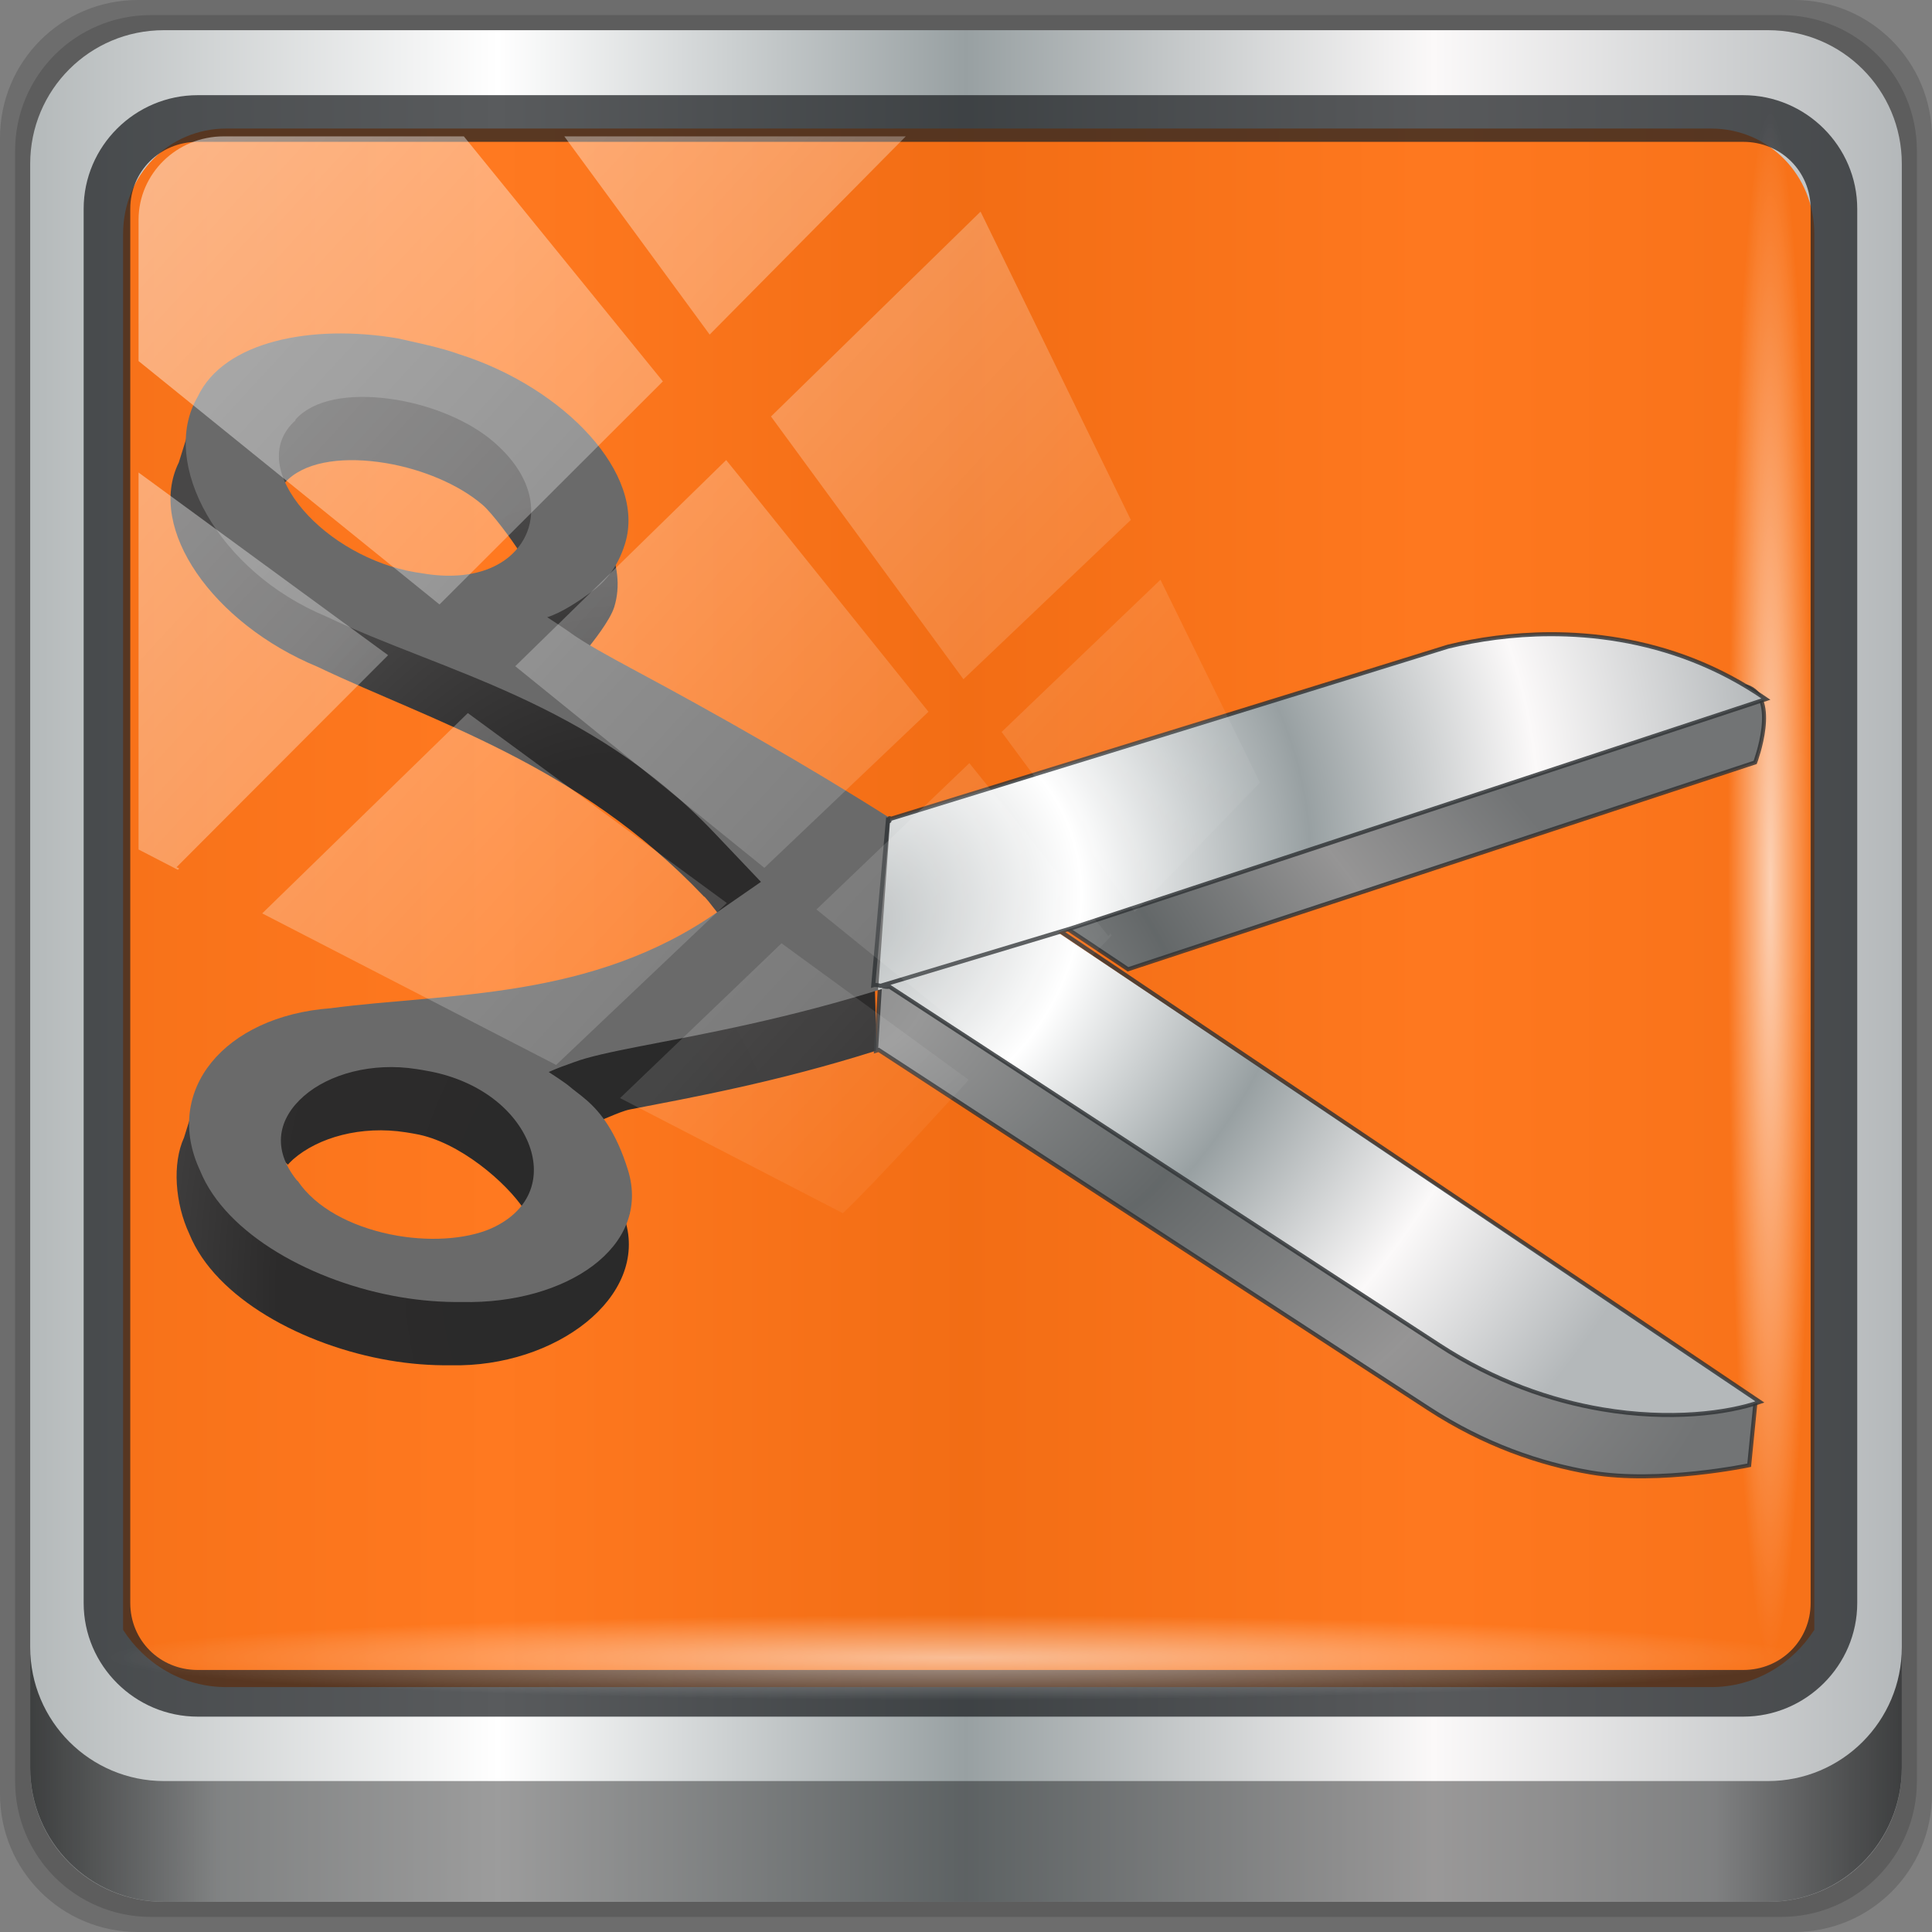 <?xml version="1.0" encoding="UTF-8" standalone="no"?>
<!-- Created with Inkscape (http://www.inkscape.org/) -->

<svg
   xmlns:dc="http://purl.org/dc/elements/1.1/"
   xmlns:cc="http://creativecommons.org/ns#"
   xmlns:rdf="http://www.w3.org/1999/02/22-rdf-syntax-ns#"
   xmlns:svg="http://www.w3.org/2000/svg"
   xmlns="http://www.w3.org/2000/svg"
   xmlns:xlink="http://www.w3.org/1999/xlink"
   xmlns:sodipodi="http://sodipodi.sourceforge.net/DTD/sodipodi-0.dtd"
   xmlns:inkscape="http://www.inkscape.org/namespaces/inkscape"
   width="96"
   height="96"
   viewBox="0 0 96 96"
   version="1.1"
   id="svg1072"
   inkscape:version="0.92.2 5c3e80d, 2017-08-06"
   sodipodi:docname="Openclipart-openclipart.org.svg">
  <rect x="0" y="0" width="96" height="96" fill="#808080" stroke="none"/>
  <defs
     id="defs1066">
    <linearGradient
       y2="47"
       x2="90"
       y1="47"
       x1="6"
       gradientTransform="matrix(1.107,0,0,1.107,-4.994,-3.621)"
       gradientUnits="userSpaceOnUse"
       id="linearGradient4071"
       xlink:href="#linearGradient6139-0"
       inkscape:collect="always" />
    <linearGradient
       id="linearGradient6139-0">
      <stop
         style="stop-color:#b4b9ba;stop-opacity:1"
         offset="0"
         id="stop6141-2" />
      <stop
         id="stop6151-0"
         offset="0.25"
         style="stop-color:#ffffff;stop-opacity:1;" />
      <stop
         id="stop6147-1"
         offset="0.5"
         style="stop-color:#98a0a2;stop-opacity:1" />
      <stop
         style="stop-color:#fbf9f9;stop-opacity:1;"
         offset="0.75"
         id="stop6149-4" />
      <stop
         style="stop-color:#b4b8ba;stop-opacity:1"
         offset="1"
         id="stop6143-4" />
    </linearGradient>
    <linearGradient
       gradientUnits="userSpaceOnUse"
       y2="88.172"
       x2="94.5"
       y1="88.172"
       x1="1.5"
       id="linearGradient4129"
       xlink:href="#linearGradient3832-0-6-1-1"
       inkscape:collect="always"
       gradientTransform="translate(0.149,0.415)" />
    <linearGradient
       id="linearGradient3832-0-6-1-1">
      <stop
         id="stop3834-6-3-7-1"
         offset="0"
         style="stop-color:#000000;stop-opacity:1;" />
      <stop
         style="stop-color:#000000;stop-opacity:0.588;"
         offset="0.1"
         id="stop3872-2-4" />
      <stop
         id="stop3844-6-2-7-6"
         offset="0.9"
         style="stop-color:#000000;stop-opacity:0.588;" />
      <stop
         id="stop3836-5-0-2-9"
         offset="1"
         style="stop-color:#000000;stop-opacity:1;" />
    </linearGradient>
    <radialGradient
       r="43.199"
       fy="44.893"
       fx="13.948"
       cy="44.893"
       cx="13.948"
       gradientTransform="matrix(0.975,0,0,0.049,34.048,80.582)"
       gradientUnits="userSpaceOnUse"
       id="radialGradient7462"
       xlink:href="#linearGradient3737"
       inkscape:collect="always" />
    <linearGradient
       id="linearGradient3737">
      <stop
         id="stop3739"
         style="stop-color:#ffffff;stop-opacity:1"
         offset="0" />
      <stop
         id="stop3741"
         style="stop-color:#ffffff;stop-opacity:0"
         offset="1" />
    </linearGradient>
    <radialGradient
       r="43.199"
       fy="44.893"
       fx="13.948"
       cy="44.893"
       cx="13.948"
       gradientTransform="matrix(0.888,0,0,0.049,31.96,-90.317)"
       gradientUnits="userSpaceOnUse"
       id="radialGradient7464"
       xlink:href="#linearGradient3737"
       inkscape:collect="always" />
    <linearGradient
       y2="14.514"
       x2="50.528"
       y1="-28.642"
       x1="2.771"
       gradientUnits="userSpaceOnUse"
       id="linearGradient4767"
       xlink:href="#linearGradient3737"
       inkscape:collect="always" />
    <clipPath
       clipPathUnits="userSpaceOnUse"
       id="clipPath4156-4-1">
      <path
         style="opacity:0.6;fill:#ffffff;fill-opacity:1;stroke:none"
         d="m 27.046,-55.695 -14.214,13.321 h 0.061 l 15.653,21.771 10.231,-10.546 C 38.562,-32.302 27.468,-54.819 27.046,-55.695 Z M 9.647,-39.383 -5.241,-25.321 15.988,-7.806 26.372,-18.383 Z m 31.491,12.951 -9.741,9.714 8.945,12.458 7.781,-7.555 z m -49.84,4.379 -13.754,12.982 26.283,13.846 0.061,-0.062 -0.123,-0.062 L 13.599,-5.401 -8.702,-22.053 Z m 38.015,7.401 -9.803,9.775 11.579,9.559 7.628,-7.401 -8.669,-11.009 z m 20.187,5.674 -7.383,7.216 6.188,8.542 5.82,-6.137 z m -32.195,6.322 -9.557,9.498 13.662,7.185 7.934,-7.678 z m 23.312,2.374 -7.107,6.938 8.363,6.907 5.361,-5.674 -0.061,-0.092 -0.092,0.123 -6.464,-8.203 z m -8.73,8.542 -7.505,7.339 10.354,5.458 c 1.397,-1.321 5.675,-6.123 5.851,-6.322 z"
         id="path4158-0-8"
         inkscape:connector-curvature="0" />
    </clipPath>
    <radialGradient
       inkscape:collect="always"
       xlink:href="#linearGradient6139-0"
       id="radialGradient864"
       cx="35.637"
       cy="243.748"
       fx="35.637"
       fy="243.748"
       r="39.468"
       gradientTransform="matrix(1.313,0.687,-0.347,0.664,73.508,58.889)"
       gradientUnits="userSpaceOnUse" />
    <radialGradient
       inkscape:collect="always"
       xlink:href="#linearGradient6139-0"
       id="radialGradient864-3"
       cx="35.637"
       cy="243.748"
       fx="35.637"
       fy="243.748"
       r="39.468"
       gradientTransform="matrix(1.313,0.687,-0.347,0.664,70.928,-143.739)"
       gradientUnits="userSpaceOnUse" />
    <radialGradient
       inkscape:collect="always"
       xlink:href="#linearGradient6139-0"
       id="radialGradient1028"
       gradientUnits="userSpaceOnUse"
       gradientTransform="matrix(1.313,0.687,-0.347,0.664,70.928,-143.739)"
       cx="35.637"
       cy="243.748"
       fx="35.637"
       fy="243.748"
       r="39.468" />
    <radialGradient
       inkscape:collect="always"
       xlink:href="#linearGradient1043"
       id="radialGradient1049"
       cx="18.646"
       cy="238.458"
       fx="18.646"
       fy="238.458"
       r="17.546"
       gradientTransform="matrix(0.231,-2.143,1.373,0.148,-310.476,245.46)"
       gradientUnits="userSpaceOnUse" />
    <linearGradient
       inkscape:collect="always"
       id="linearGradient1043">
      <stop
         style="stop-color:#2a2a2a;stop-opacity:1"
         offset="0"
         id="stop1039" />
      <stop
         id="stop1047"
         offset="0.64"
         style="stop-color:#2b2b2b;stop-opacity:0.996" />
      <stop
         style="stop-color:#474747;stop-opacity:0.996"
         offset="1"
         id="stop1041" />
    </linearGradient>
    <radialGradient
       inkscape:collect="always"
       xlink:href="#linearGradient6139-0"
       id="radialGradient1035"
       gradientUnits="userSpaceOnUse"
       gradientTransform="matrix(1.313,0.687,-0.347,0.664,71.077,-143.324)"
       cx="35.637"
       cy="243.748"
       fx="35.637"
       fy="243.748"
       r="39.468" />
    <radialGradient
       inkscape:collect="always"
       xlink:href="#linearGradient6139-0"
       id="radialGradient929"
       cx="54.234"
       cy="139.608"
       fx="54.234"
       fy="139.608"
       r="22.057"
       gradientTransform="matrix(1.068,1.513,-1.767,1.247,231.658,-210.795)"
       gradientUnits="userSpaceOnUse" />
  </defs>
  <sodipodi:namedview
     id="base"
     pagecolor="#ffffff"
     bordercolor="#666666"
     borderopacity="1.0"
     inkscape:pageopacity="0.0"
     inkscape:pageshadow="2"
     inkscape:zoom="3.8170672"
     inkscape:cx="-5.7718511"
     inkscape:cy="51.38611"
     inkscape:document-units="px"
     inkscape:current-layer="g1058"
     showgrid="false"
     inkscape:showpageshadow="false"
     units="px"
     inkscape:lockguides="true"
     inkscape:window-width="1280"
     inkscape:window-height="943"
     inkscape:window-x="0"
     inkscape:window-y="19"
     inkscape:window-maximized="1"
     inkscape:snap-global="false">
    <sodipodi:guide
       position="0,0"
       orientation="0,96"
       id="guide1621"
       inkscape:locked="true" />
    <sodipodi:guide
       position="96,0"
       orientation="-96,0"
       id="guide1623"
       inkscape:locked="true" />
    <sodipodi:guide
       position="96,96"
       orientation="0,-96"
       id="guide1625"
       inkscape:locked="true" />
    <sodipodi:guide
       position="0,96"
       orientation="96,0"
       id="guide1627"
       inkscape:locked="true" />
  </sodipodi:namedview>
  <g
     inkscape:label="Livello 1"
     inkscape:groupmode="layer"
     id="layer1"
     transform="translate(0,-1026.52)">
    <g
       transform="translate(-0.149,1026.105)"
       style="display:inline"
       id="g2771">
      <path
         style="display:inline;opacity:0.15;fill:#000000;fill-opacity:1;fill-rule:nonzero;stroke:none"
         d="M 89.292,0.415 H 7.006 c -3.799,0 -6.857,3.058 -6.857,6.857 V 89.558 c 0,3.799 3.058,6.857 6.857,6.857 H 89.292 c 3.799,0 6.857,-3.058 6.857,-6.857 V 7.272 c 0,-3.799 -3.058,-6.857 -6.857,-6.857 z"
         id="path3288"
         inkscape:connector-curvature="0" />
      <path
         inkscape:connector-curvature="0"
         id="path4085"
         d="M 88.649,1.165 H 7.649 c -3.739,0 -6.75,3.01 -6.75,6.75 V 88.915 c 0,3.74 3.011,6.75 6.75,6.75 H 88.649 c 3.74,0 6.75,-3.01 6.75,-6.75 V 7.915 c 0,-3.739 -3.01,-6.75 -6.75,-6.75 z"
         style="display:inline;opacity:0.15;fill:#000000;fill-opacity:1;fill-rule:nonzero;stroke:none" />
      <path
         style="display:inline;fill:url(#linearGradient4071);fill-opacity:1;fill-rule:nonzero;stroke:none"
         d="M 88.006,1.915 H 8.292 c -3.68,0 -6.643,2.963 -6.643,6.643 V 88.272 c 0,3.68 2.963,6.643 6.643,6.643 H 88.006 c 3.68,0 6.643,-2.963 6.643,-6.643 V 8.558 c 0,-3.68 -2.963,-6.643 -6.643,-6.643 z"
         id="rect4251-1"
         inkscape:connector-curvature="0" />
      <path
         style="display:inline;opacity:0.875;fill:#ff6600;fill-opacity:0.996;fill-rule:nonzero;stroke:none;stroke-width:1.035"
         d="m 11.39,6.802 c -2.856,0 -5.124,2.315 -5.124,5.23 v 21.674 7.323 40.373 c 1.097,1.704 2.969,2.844 5.124,2.844 h 4.099 65.589 4.099 c 2.155,0 4.027,-1.14 5.124,-2.844 V 41.029 33.706 12.033 c 0,-2.916 -2.268,-5.23 -5.124,-5.23 z"
         id="path3400-6"
         inkscape:connector-curvature="0"
         sodipodi:nodetypes="sscccsccscccsss" />
      <path
         inkscape:connector-curvature="0"
         id="path4989"
         d="m 9.974,5.144 c -3.117,0 -5.668,2.54 -5.668,5.646 v 69.278 c 0,3.106 2.551,5.646 5.668,5.646 H 86.766 c 3.117,0 5.668,-2.54 5.668,-5.646 V 10.79 c 0,-3.106 -2.551,-5.646 -5.668,-5.646 z m 0,2.319 H 86.766 c 1.888,0 3.352,1.48 3.352,3.327 v 69.278 c 0,1.846 -1.464,3.327 -3.352,3.327 H 9.974 c -1.888,0 -3.352,-1.48 -3.352,-3.327 V 10.79 c 0,-1.846 1.464,-3.327 3.352,-3.327 z"
         style="color:#000000;font-style:normal;font-variant:normal;font-weight:normal;font-stretch:normal;font-size:medium;line-height:normal;font-family:Sans;-inkscape-font-specification:Sans;text-indent:0;text-align:start;text-decoration:none;text-decoration-line:none;letter-spacing:normal;word-spacing:normal;text-transform:none;writing-mode:lr-tb;direction:ltr;baseline-shift:baseline;text-anchor:start;display:inline;overflow:visible;visibility:visible;fill:#1f2124;fill-opacity:0.735;stroke:none;stroke-width:2.376;marker:none;enable-background:accumulate" />
      <path
         inkscape:connector-curvature="0"
         style="display:inline;opacity:0.658;fill:url(#linearGradient4129);fill-opacity:1;fill-rule:nonzero;stroke:none"
         d="m 1.649,82.259 v 6 c 0,3.68 2.976,6.656 6.656,6.656 H 87.993 c 3.68,0 6.656,-2.976 6.656,-6.656 v -6 c 0,3.68 -2.976,6.656 -6.656,6.656 H 8.305 c -3.68,0 -6.656,-2.976 -6.656,-6.656 z"
         id="path4118" />
      <rect
         style="opacity:0.55;fill:url(#radialGradient7462);fill-opacity:1;stroke:none"
         id="rect4131"
         width="84.25"
         height="4.25"
         x="5.524"
         y="80.665"
         rx="0"
         ry="4.25" />
      <rect
         ry="4.25"
         rx="0"
         y="-90.234"
         x="5.975"
         height="4.25"
         width="76.75"
         id="rect4141"
         style="opacity:0.669;fill:url(#radialGradient7464);fill-opacity:1;stroke:none"
         transform="rotate(90)" />
      <g
         transform="translate(5.715,-109.061)"
         id="g2750" />
      <g
         transform="translate(-0.406,1.093)"
         style="display:inline"
         id="g1058">
        <g
           transform="translate(8.837,-179.676)"
           style="display:inline;fill:#ccff42;stroke:none"
           id="g1016">
          <path
             sodipodi:nodetypes="cccccccccccccccccccccccccccccccccccccccccccccccccccccccccccccccccccccccccccccc"
             inkscape:connector-curvature="0"
             id="path1006"
             d="m 10.341,198.378 c -0.895,-0.034 -1.666,0.318 -2.568,0.338 -0.619,0.013 -1.212,0.077 -1.789,0.166 -0.039,0.038 -0.085,0.069 -0.121,0.109 v 0.039 c -1.18,1.068 -1,2.548 0.002,3.959 0.916,-1.02 2.706,-1.289 4.629,-1.039 0.142,0.018 0.283,0.04 0.426,0.064 1.791,0.304 3.585,1.053 4.768,2.062 0.507,0.433 1.49,1.795 1.787,2.246 0.127,-0.152 1.048,-0.906 1.143,-1.078 0.651,-1.181 -0.942,-3.075 -2.279,-4.543 -0.732,-0.367 -1.284,-1.444 -2.082,-1.699 -1.005,-0.359 -2.516,-0.355 -3.521,-0.584 -0.134,-0.023 -0.265,-0.036 -0.393,-0.041 z m -9.199,1.875 -0.539,1.723 c -1.617,3.283 1.698,8.003 6.891,10.154 5.761,2.748 12.933,4.829 19.166,11.377 l 0.039,0.041 c 0.059,-0.041 1.187,1.528 1.246,1.486 l 2.119,-2.322 -3.404,-3.205 c -4.241,-4.456 -8.91,-6.833 -13.281,-8.77 -0.379,-0.006 -0.773,-0.032 -1.195,-0.104 l -0.057,-0.01 c -0.106,-0.014 -0.213,-0.031 -0.318,-0.049 -2.134,-0.362 -4.176,-1.548 -5.455,-2.979 -2.68,-1.378 -4.377,-5.287 -5.211,-7.344 z m 20.781,5.689 c -0.399,0.805 -0.916,1.292 -1.373,1.627 -0.592,0.433 -1.408,0.995 -2.176,1.244 0.042,0.027 0.247,1.133 0.578,1.373 0.422,0.307 1.101,0.702 1.883,1.139 0.313,-0.393 1.196,-1.488 1.406,-2.17 0.317,-1.029 0.169,-2.129 -0.318,-3.213 z m 13.242,21.293 c -4.928,1.554 -9.215,2.322 -12.137,2.889 -1.496,0.289 -2.654,0.544 -3.316,0.797 -0.444,0.159 -0.744,0.259 -1.262,0.49 0.042,0.027 0.034,0.615 0.232,0.791 0.198,0.176 0.693,0.572 1.045,0.879 0.416,0.364 0.923,1.032 1.332,1.762 0.448,-0.098 1.423,-0.613 1.969,-0.719 2.945,-0.571 7.276,-1.347 12.254,-2.926 z m -21.604,4.416 c -2.07,0.208 -4.084,0.345 -5.955,0.592 -0.346,0.026 -0.681,0.069 -1.008,0.123 -0.107,0.079 -0.219,0.155 -0.316,0.24 -1.248,1.093 -1.622,2.585 -0.355,4.176 l 0.057,0.049 c 0.01,0.015 0.023,0.028 0.033,0.043 0.086,-0.09 0.168,-0.182 0.266,-0.268 1.248,-1.093 3.384,-1.694 5.604,-1.344 0.099,0.016 0.199,0.032 0.287,0.047 0.064,0.011 0.123,0.021 0.17,0.031 2.183,0.371 4.555,2.433 5.424,3.766 0.82,-0.968 0.877,-2.963 0.342,-4.135 -0.606,-1.326 -2.684,-2.711 -4.547,-3.32 z m -12.32,2.662 -0.381,1.217 c -0.586,1.275 -0.45,3.258 0.268,4.787 1.289,3.182 5.65,5.551 9.949,6.281 1.018,0.173 2.033,0.253 3.059,0.24 5.186,0.113 9.833,-3.399 8.641,-7.221 -0.097,-0.311 0.319,-0.168 0.213,-0.431 -0.925,1.641 -3.949,3.081 -6.53,3.49 -0.194,0.146 -0.412,0.281 -0.654,0.404 -1.195,0.607 -3.051,-0.064 -4.857,-0.371 -0.134,-0.023 -0.268,-0.051 -0.4,-0.078 -1.853,-0.388 -3.517,-0.403 -4.445,-1.65 -2.31,-1.146 -3.439,-3.402 -4.213,-5.312 -0.046,-0.098 -0.609,-1.258 -0.648,-1.355 z"
             style="opacity:1;fill:url(#radialGradient1049);fill-opacity:1;stroke:none;stroke-width:0.2;stroke-miterlimit:4;stroke-dasharray:none;stroke-opacity:0.819" />
        </g>
        <path
           style="fill:url(#radialGradient1035);fill-opacity:1;stroke:#323537;stroke-width:0.2;stroke-miterlimit:4;stroke-dasharray:none;stroke-opacity:0.819"
           d="m 87.344,33.436 -34.744,11.371 4.006,2.678 31.162,-10.279 c 0,0 1.233,-3.261 -0.424,-3.77 z M 44.325,47.563 44.083,51.534 c 0.046,-0.014 0.089,-0.026 0.135,-0.041 9.053,5.913 20.817,13.577 27.318,17.814 2.768,1.804 5.568,2.759 8.082,3.186 3.392,0.576 7.852,-0.365 7.852,-0.365 l 0.314,-3.152 c 0,0 -7.172,-0.314 -8.166,-0.482 -2.514,-0.427 -5.314,-1.382 -8.082,-3.186 -6.476,-4.22 -18.172,-11.84 -27.211,-17.744 z"
           id="path851"
           inkscape:connector-curvature="0"
           sodipodi:nodetypes="ccccccccccccccc" />
        <path
           sodipodi:nodetypes="cccccccccccccccccccccccccccccccccccccscccccccccccccccc"
           style="fill:#6a6a6a;fill-opacity:1;stroke-width:0.038"
           inkscape:connector-curvature="0"
           d="m 88.302,34.061 -35.167,11.602 34.868,23.321 c -1.587,0.556 -4.46,0.94 -7.852,0.364 C 77.637,68.921 74.837,67.965 72.069,66.162 65.568,61.925 53.804,54.261 44.751,48.347 c -5.02,1.6 -9.386,2.381 -12.351,2.956 -1.496,0.289 -2.653,0.544 -3.316,0.797 -0.444,0.159 -0.745,0.259 -1.263,0.49 0.042,0.027 0.833,0.539 1.031,0.714 0.198,0.176 0.504,0.383 0.856,0.689 0.701,0.614 1.459,1.572 2.047,3.457 1.192,3.822 -3.062,6.681 -8.247,6.568 -1.026,0.012 -2.041,-0.069 -3.059,-0.242 -4.3,-0.73 -8.661,-3.099 -9.95,-6.282 -1.866,-3.978 1.204,-7.675 6.479,-8.073 5.834,-0.77 12.987,-0.398 19.27,-4.812 l 2.118,-1.467 -2.336,-2.457 C 29.798,34.139 22.518,32.699 16.757,29.951 11.417,27.738 8.44,22.334 10.379,19.035 c 1.294,-2.758 5.661,-3.625 9.941,-2.899 1.005,0.229 2.087,0.44 3.092,0.8 5.18,1.654 9.268,5.939 8.202,9.399 -0.404,1.308 -1.101,1.981 -1.693,2.414 -0.592,0.433 -1.407,0.994 -2.175,1.243 0.042,0.027 0.838,0.542 1.169,0.782 0.662,0.481 1.814,1.121 3.308,1.922 3.906,2.093 8.41,4.647 12.606,7.309 9.23,-2.848 18.469,-5.688 27.68,-8.554 2.347,-0.574 5.36,-0.872 8.519,-0.335 2.416,0.41 4.918,1.308 7.273,2.943 z M 25.176,60.261 c 1.926,-0.978 2.287,-2.721 1.556,-4.322 -0.732,-1.601 -2.507,-2.991 -5.019,-3.418 -0.047,-0.01 -0.105,-0.02 -0.17,-0.031 -0.089,-0.015 -0.189,-0.031 -0.288,-0.046 -2.22,-0.35 -4.355,0.249 -5.603,1.342 -1.248,1.093 -1.621,2.586 -0.354,4.177 l 0.057,0.048 c 0.902,1.332 2.635,2.236 4.564,2.64 0.133,0.028 0.266,0.053 0.4,0.076 1.807,0.307 3.663,0.141 4.858,-0.466 m 1.41,-34.159 c 0.745,-1.351 0.385,-3.213 -1.529,-4.846 -1.183,-1.009 -2.976,-1.757 -4.767,-2.061 -0.142,-0.024 -0.285,-0.046 -0.426,-0.064 -1.924,-0.25 -3.716,0.019 -4.631,1.04 l -1.14e-4,0.039 c -1.32,1.194 -0.945,2.906 0.387,4.457 1.271,1.48 3.37,2.716 5.559,3.088 0.105,0.018 0.211,0.034 0.317,0.048 l 0.057,0.01 c 2.517,0.427 4.29,-0.363 5.033,-1.711"
           id="path980" />
        <path
           sodipodi:nodetypes="ccccccccccccccc"
           inkscape:connector-curvature="0"
           id="path1037"
           d="m 87.344,33.436 -34.744,11.371 4.006,2.678 31.162,-10.279 c 0,0 1.233,-3.261 -0.424,-3.77 z M 44.325,47.563 44.083,51.534 c 0.046,-0.014 0.089,-0.026 0.135,-0.041 9.053,5.913 20.817,13.577 27.318,17.814 2.768,1.804 5.568,2.759 8.082,3.186 3.392,0.576 7.852,-0.365 7.852,-0.365 l 0.314,-3.152 c 0,0 -7.172,-0.314 -8.166,-0.482 -2.514,-0.427 -5.314,-1.382 -8.082,-3.186 -6.476,-4.22 -18.172,-11.84 -27.211,-17.744 z"
           style="fill:#2d2d2d;fill-opacity:0.491;stroke:none;stroke-width:0.2;stroke-miterlimit:4;stroke-dasharray:none;stroke-opacity:0.819" />
        <path
           sodipodi:nodetypes="ccccccccccccc"
           inkscape:connector-curvature="0"
           id="path881"
           d="m 77.563,30.835 c -1.86,0.007 -3.586,0.259 -5.053,0.617 -9.211,2.866 -18.452,5.705 -27.682,8.553 -0.211,-0.134 0.177,0.1 -0.035,-0.033 l -0.605,8.545 c 0.189,-0.058 0.372,-0.109 0.562,-0.17 9.053,5.913 20.817,13.577 27.318,17.814 2.768,1.804 5.568,2.759 8.082,3.186 3.392,0.576 6.265,0.192 7.852,-0.363 L 53.134,45.663 88.302,34.06 C 85.946,32.425 83.444,31.527 81.028,31.117 79.844,30.915 78.68,30.831 77.563,30.835 Z"
           style="opacity:1;fill:url(#radialGradient929);fill-opacity:1;stroke:none;stroke-width:0.038" />
        <path
           style="opacity:1;fill:none;fill-opacity:1;stroke:#323537;stroke-width:0.2;stroke-miterlimit:4;stroke-dasharray:none;stroke-opacity:0.835"
           d="m 77.563,30.835 c -1.86,0.007 -3.586,0.259 -5.053,0.617 -9.211,2.866 -18.452,5.705 -27.682,8.553 -0.211,-0.134 0.056,0.221 -0.156,0.088 l -0.726,8.182 c 0.189,-0.058 0.614,0.133 0.805,0.072 9.053,5.913 20.817,13.577 27.318,17.814 2.768,1.804 5.568,2.759 8.082,3.186 3.392,0.576 6.265,0.192 7.852,-0.363 L 53.266,45.612 44.235,48.327 53.77,45.453 88.302,34.06 C 85.946,32.425 83.444,31.527 81.028,31.117 79.844,30.915 78.68,30.831 77.563,30.835 Z"
           id="path931"
           inkscape:connector-curvature="0"
           sodipodi:nodetypes="ccccccccccccccc" />
      </g>
      <rect
         transform="matrix(1.069,0,0,1.048,4.896,38.631)"
         style="opacity:0.47;fill:url(#linearGradient4767);fill-opacity:1;stroke:none"
         id="rect4146"
         width="75.966"
         height="69.024"
         x="2"
         y="-30"
         rx="3.957"
         ry="3.957"
         clip-path="url(#clipPath4156-4-1)" />
    </g>
  </g>
</svg>
